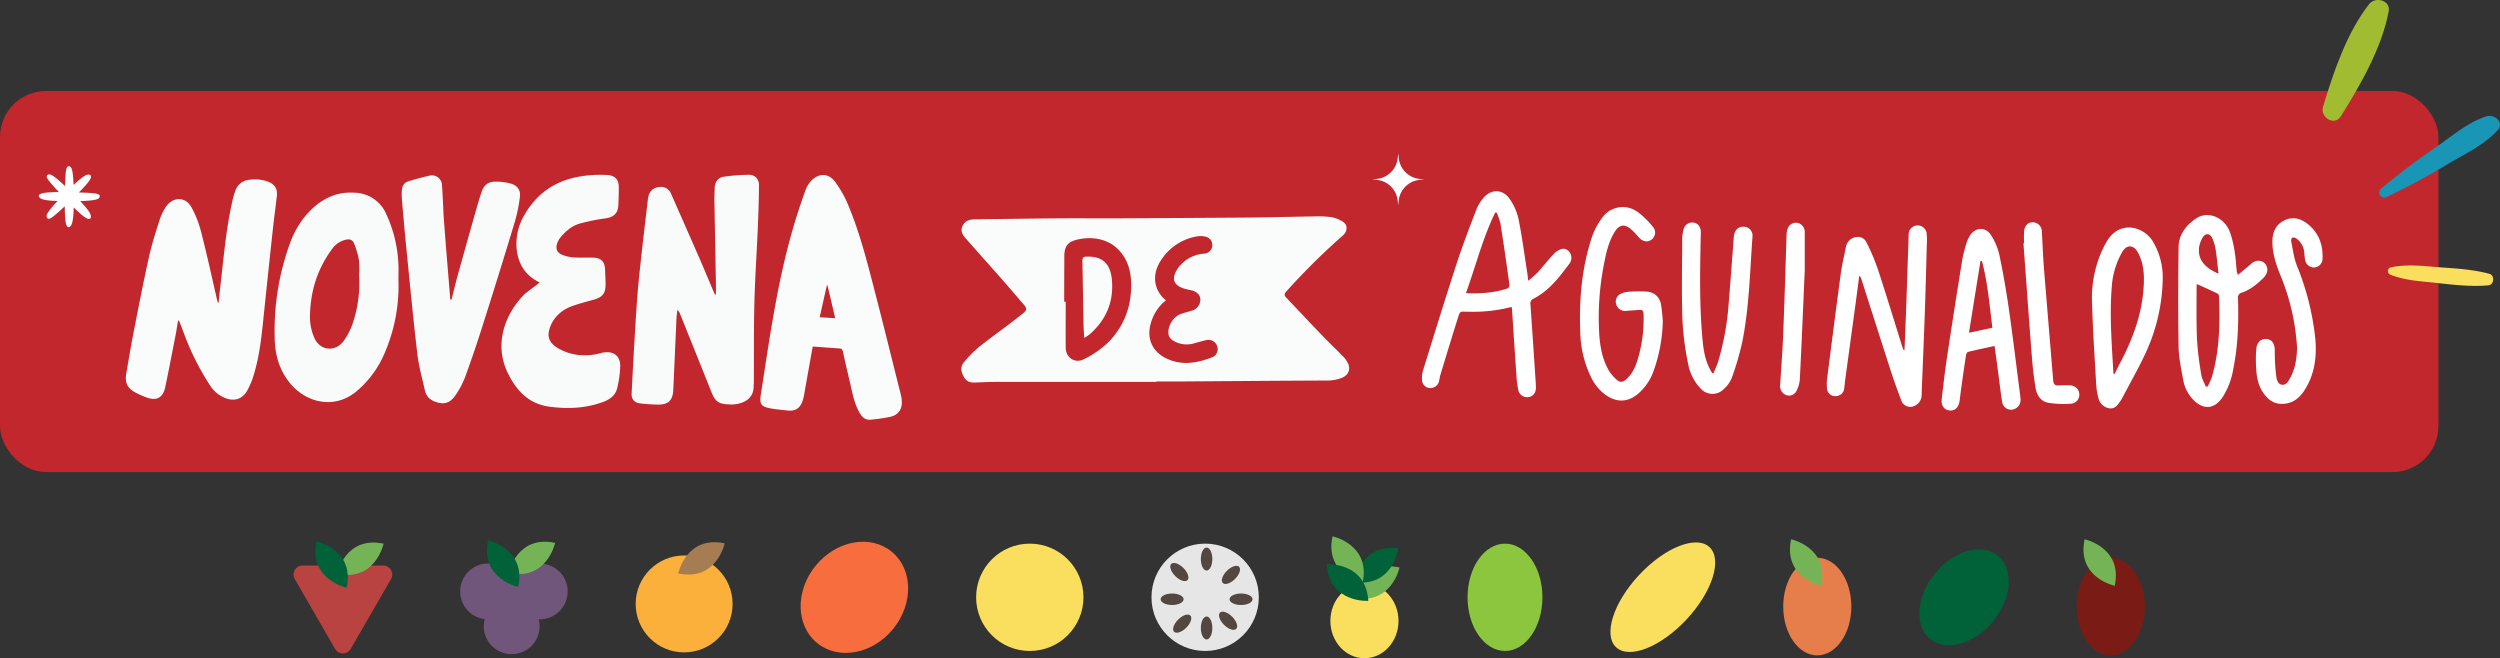 <svg xmlns="http://www.w3.org/2000/svg" viewBox="0 0 1109.57 292.15"><rect x="0" y="0" width="1109.57" height="292.15" fill="#333333" stroke="none"/><defs><style>.cls-1{fill:#c1272d;}.cls-2{fill:#f9fbfb;}.cls-3{fill:#fafbfb;}.cls-4{fill:#fafcfc;}.cls-5,.cls-6{fill:#fff;}.cls-6{fill-rule:evenodd;}.cls-7{fill:#f9df5d;}.cls-8{fill:#01623a;}.cls-9{fill:#f76d3e;}.cls-10{fill:#b84340;}.cls-11{fill:#74b457;}.cls-12{fill:#70567a;}.cls-13{fill:#e57e4a;}.cls-14{fill:#7a1c15;}.cls-15{fill:#fbb03b;}.cls-16{fill:#a67c52;}.cls-17{fill:#e6e6e6;}.cls-18{fill:#534741;}.cls-19{fill:#8cc63f;}.cls-20{fill:#1995b6;}.cls-21{fill:#a1bc31;}</style></defs><g id="Capa_2" data-name="Capa 2"><g id="Capa_1-2" data-name="Capa 1"><rect class="cls-1" y="40.39" width="1082.24" height="169.13" rx="20.41"/><path class="cls-2" d="M317.75,130.65c0-1.48,0-3,0-4.44q-.35-18.83-.69-37.64c0-1.69.07-3.37.13-5.06.09-2.72,1.42-4.71,4.09-5.09a81.84,81.84,0,0,1,11.27-.84c2.64,0,4.35,2,4.32,4.75-.07,6.34-.27,12.67-.54,19-.47,11-1.23,21.92-1.51,32.89-.3,12-.18,23.94-.25,35.92,0,.4-.1.81-.09,1.21.13,5.37-4.1,7.67-8.64,8.13a17,17,0,0,1-2.26,0c-4.69-.13-6.19-1.31-7.91-5.64-4.61-11.62-9.29-23.2-13.95-34.79a3.33,3.33,0,0,0-1.09-1.46c-.13,1.16-.31,2.32-.37,3.48-.49,10.62-.94,21.24-1.43,31.86-.22,4.83-2.19,6.72-7,6.64-2.55-.05-5.11-.23-7.65-.52s-4-1.78-3.85-4.46c.56-11,1.15-21.92,1.84-32.88.41-6.61.89-13.22,1.58-19.8,1.17-11.2,2.49-22.39,3.83-33.58.4-3.37,2.24-5.1,5.22-5.35a4.76,4.76,0,0,1,5,2.94q6.59,14.89,13.12,29.81c2,4.64,3.94,9.32,5.91,14a10.26,10.26,0,0,0,.56,1Z"/><path class="cls-3" d="M97,134.38c.24-2.23.46-4.46.72-6.68,1.52-12.86,2.53-25.79,5.41-38.46a33.63,33.63,0,0,1,1.43-4.84,7.07,7.07,0,0,1,6.08-4.6,17.05,17.05,0,0,1,8.07.73c3.14,1.11,4.54,3.13,4.16,6.54-.56,4.91-1.24,9.8-1.77,14.71q-2.28,21.14-4.47,42.28c-.81,7.76-1.84,15.48-4.2,22.94a32.13,32.13,0,0,1-2.82,6.54c-2.1,3.6-5.56,4.66-9.47,3.2a14.31,14.31,0,0,1-7-5.81,115.15,115.15,0,0,1-10.67-20.74c-1-2.62-2-5.26-3-7.88l-.45,0c-.34,2-.62,4-1,6C76.46,156.2,75,164,73.34,171.81c-1.07,4.92-4,6.3-8.71,4.44a37.91,37.91,0,0,1-4.45-2c-3.68-2-4.83-4.37-4.14-8.5,1-5.85,2-11.69,3.1-17.51,2.25-11.45,4.45-22.91,7-34.31,1.19-5.44,2.92-10.77,4.62-16.08a23,23,0,0,1,3-6.23c3.12-4.39,8.54-4.38,11.17.29a47.14,47.14,0,0,1,4.45,11.47C91.85,113,94,122.8,96.21,132.53c.14.62.32,1.23.48,1.84Z"/><path class="cls-4" d="M360.7,153.8C359.41,161,358.18,168,356.92,175a17.45,17.45,0,0,1-.81,3.2c-1.17,3.11-3.22,4.35-6.52,4-2.54-.27-5.09-.5-7.6-.95-4.16-.76-5-1.94-4.32-6.07,1.59-10.22,3.1-20.45,4.82-30.64,2.85-16.85,6.26-33.58,11.51-49.87,1.14-3.54,2.32-7.06,3.62-10.54a11.54,11.54,0,0,1,2-3.42c3.42-4,8-4.15,11.1.07a49.91,49.91,0,0,1,5.89,10.6c5,12,8.17,24.57,11.43,37.11,4.07,15.68,7.94,31.41,11.88,47.13a12.94,12.94,0,0,1,.32,2.41c.19,3.52-1.45,6.09-4.85,6.9a66.47,66.47,0,0,1-9.11,1.34c-2.38.23-3.78-1.31-4.89-3.28-2.22-3.91-3-8.26-4-12.56-1.11-4.81-2.25-9.61-3.3-14.43-.22-1-.59-1.31-1.59-1.36C368.71,154.39,364.9,154.09,360.7,153.8Zm3.09-13,6.9.43c-1.18-5-2.3-9.81-3.43-14.59H367C365.92,131.32,364.88,136,363.79,140.85Z"/><path class="cls-2" d="M239.57,125.41c-6.64-3.24-9.69-8.48-10.29-15.26A25,25,0,0,1,233,95c6.76-11.59,17.25-16.59,30.19-17.32a57.65,57.65,0,0,1,6.44,0c3.28.19,5,2,5,5.29,0,2.73-.06,5.46-.19,8.19-.18,3.59-2.17,5.28-5.72,5.76a85.82,85.82,0,0,0-11.56,2.36c-3.43,1-6.1,3.32-8.35,6a9.12,9.12,0,0,0-1.51,2.73c-.83,2.34-.07,4.2,2.26,5.09a17.56,17.56,0,0,0,5.05,1.15c2.83.19,5.69,0,8.54.1,3.66.08,5.3,1.76,5.4,5.37.06,2.21.22,4.41.22,6.62,0,3.85-1.43,5.6-5.12,6.63-3.29.93-6.63,1.75-9.83,2.94a16.12,16.12,0,0,0-8,6,14.23,14.23,0,0,0-2.28,5.54c-.56,3.73,2,6,4.88,7.52a23.68,23.68,0,0,0,7.38,2.45,25.83,25.83,0,0,0,10.86-.72c4.83-1.26,8.78.53,8.61,6.1A50.2,50.2,0,0,1,274,172c-.72,3.29-3.08,5.18-6.16,6.33-7.71,2.89-15.59,3.23-23.69,2.21-9.52-1.21-15-7.16-18.89-15.23-5.72-11.95-1.76-24.65,6.49-33.64,1.81-2,4.19-3.46,6.32-5.15C238.42,126.15,238.86,125.89,239.57,125.41Z"/><path class="cls-2" d="M176.85,124.44a75.29,75.29,0,0,1-5.94,31.8,45.13,45.13,0,0,1-12.17,17C149,181.86,136.27,179,129,170.41c-5-5.91-7-13-7.09-20.53a113.22,113.22,0,0,1,6.55-41.25,41.39,41.39,0,0,1,7.05-12.76c5.74-6.72,12.72-11,22-10.33a15.59,15.59,0,0,1,13.94,9.52,58.74,58.74,0,0,1,5.42,23.45C176.89,120.25,176.85,122,176.85,124.44ZM159.37,122a41.48,41.48,0,0,0-.07-6.6,37.43,37.43,0,0,0-2.19-7.45c-.63-1.6-2.19-2-3.85-1.5a10,10,0,0,0-5.47,3.53c-7,9.2-10.23,19.73-10.22,31.19a23,23,0,0,0,1.94,8.76c2.51,5.85,9.49,6.46,13.13,1.25a30.63,30.63,0,0,0,3.64-6.91A55.79,55.79,0,0,0,159.37,122Z"/><path class="cls-2" d="M200.39,133c.91-3.59,1.75-7.2,2.74-10.76q4.22-15.19,8.54-30.36.93-3.27,2-6.49c1.07-3.25,2.9-4.76,6.28-4.77a26,26,0,0,1,6.52.79c3,.78,4.67,2.84,4.29,5.91a68.79,68.79,0,0,1-2.4,11.56q-7,23.19-14.36,46.27-3.57,11.29-7.65,22.43a38.9,38.9,0,0,1-4.18,7.81c-1.51,2.31-3.71,4-6.72,3.51-3.23-.57-6.05-2-6.85-5.56-1.21-5.38-2.73-10.74-3.37-16.19-1.81-15.35-3.26-30.73-4.8-46.11-.75-7.46-1.4-14.93-2.05-22.39a27.6,27.6,0,0,1,0-4.36,4.08,4.08,0,0,1,3-3.87c3-.9,6-1.73,9.09-2.43a4.48,4.48,0,0,1,5.7,4.32c.42,5.32.5,10.68.9,16,.85,11.29,1.8,22.58,2.72,33.87,0,.26.07.52.11.79Z"/><path class="cls-3" d="M513.2,169.49q-35.09,0-70.19,0c-3.35,0-6.71.13-10.06.29-2.09.11-3.83-.3-5-2.23-1.36-2.25-1.95-4.62-.16-6.75a49.07,49.07,0,0,1,6.8-6.87c5.43-4.34,11.14-8.31,16.61-12.61,5.71-4.48,5.29-3.61,1.07-8.58-7.55-8.9-15.39-17.53-23.1-26.29-1.53-1.74-3.16-3.52-2-6.12s3.48-3,5.94-3c12-.14,24-.32,36.05-.42,8.07-.07,16.15,0,24.22,0q29.77-.14,59.57-.35c10-.08,20-.37,30-.51a45.57,45.57,0,0,1,7.93.32,13.61,13.61,0,0,1,5.42,2.24c2,1.42,1.66,4.2-.33,5.94a291.32,291.32,0,0,0-25.22,25c-.93,1-.64,1.74.13,2.55,5.31,5.59,10.58,11.22,15.93,16.77,3.11,3.22,6.36,6.3,9.48,9.52a10.64,10.64,0,0,1,2,2.91c1.25,2.76.07,5.29-2.75,6.41a17.78,17.78,0,0,1-6.71,1.18c-20.92.08-41.84.26-62.76.4-4.3,0-8.6,0-12.9,0Zm-40.88-35.58H473c0,6.83-.06,13.65,0,20.48.05,4.33,4.09,7.05,8,5.07a44.06,44.06,0,0,0,9.65-6.39,34.27,34.27,0,0,0,11.3-24c.31-5-.16-10-2.66-14.39-4.1-7.3-11.84-10.32-20.85-8.42-4.53,1-6.09,3-6.07,7.67C472.35,120.6,472.32,127.26,472.32,133.91Zm45.18-.64a19.78,19.78,0,0,0-6.79,10.4c-1.82,6.47.65,12.08,6.28,15.05,7.07,3.74,14,2.54,21-.14a3.87,3.87,0,0,0,2.2-5,4.08,4.08,0,0,0-4.8-2.62c-1.73.37-3.42.87-5.12,1.34a11.62,11.62,0,0,1-9.69-1.17,4.28,4.28,0,0,1-1.88-2.33c-.79-3.64,1.76-8.07,5.27-9.4,1.65-.62,3.38-1,5.06-1.54a5.13,5.13,0,0,0,3.73-4.83c-.06-2.08-1.41-3.53-3.9-4.15-.8-.2-1.61-.35-2.41-.55-6.15-1.54-6.84-5.08-3.13-10a7.17,7.17,0,0,1,.83-.91,15.52,15.52,0,0,1,10.3-4.85,3.82,3.82,0,0,0,.63-7.54,10.34,10.34,0,0,0-3.84-.11A23.52,23.52,0,0,0,516,114.47c-2.5,3.39-3.94,7.23-3.1,11.6A12.37,12.37,0,0,0,517.5,133.27Z"/><path class="cls-3" d="M481.2,150c-.12-2.4-.28-4.39-.32-6.37-.17-9.25-.27-18.49-.5-27.74,0-1.6.5-2,2-2,6.83-.18,10.42,3,11.1,10.2.92,9.73-2.49,17.79-9.78,24.23A24.59,24.59,0,0,1,481.2,150Z"/><path class="cls-5" d="M678.26,124.61a50,50,0,0,0,4.07-3.56c2.45-2.69,4.67-5.59,7.18-8.23a7.67,7.67,0,0,1,3.82-2.37c2.52-.45,4.57,2.28,4,4.86a3.7,3.7,0,0,1-.56,1.39c-4.54,6.12-9.11,12.24-16.1,15.84a2.29,2.29,0,0,0-1.41,2.64c.82,11.65,1.58,23.31,2.36,35,0,.56.08,1.13.08,1.69,0,2.36-1.14,4-3.11,4.31a3.9,3.9,0,0,1-4.67-2.87,39.77,39.77,0,0,1-.91-7.07c-.69-9.65-1.3-19.3-1.94-29a7.73,7.73,0,0,0-.2-1,68.65,68.65,0,0,1-18.34,2.13c-.57,0-1.13,0-1.7,0-2.83-.17-2.87-.19-3.74,2.63q-4,12.78-7.86,25.58c-.24.77-.3,1.6-.49,2.39a3.93,3.93,0,0,1-4,3.27,3.74,3.74,0,0,1-3.62-3.47,12.42,12.42,0,0,1,.53-4.61c4.9-15.78,9.76-31.56,14.88-47.26,2.62-8.05,5.7-16,8.7-23.88a18.69,18.69,0,0,1,2.87-4.84c3.46-4.38,8.75-4.48,11.91.09a24.56,24.56,0,0,1,3.94,8.85c1.6,7.92,2.64,16,3.9,24C678,122,678.06,123,678.26,124.61Zm-27.64,5.51c6.63.26,12.72-.16,18.62-2.17.38-.13.76-1.11.69-1.64-1.27-9.06-2.55-18.12-4-27.16a27.85,27.85,0,0,0-1.68-4.82l-.63,0C658.05,105.71,655,118,650.62,130.12Z"/><path class="cls-5" d="M845.27,155.28c.26-6.59.55-13.18.78-19.77.37-10.42.7-20.84,1.06-31.26a4,4,0,0,1,3.75-4.2,4,4,0,0,1,4.23,3.49,32.78,32.78,0,0,1,.07,5.43c-.27,10.11-.53,20.23-.89,30.33-.42,11.93-.94,23.86-1.41,35.78a5.16,5.16,0,0,1-3.07,5,4.18,4.18,0,0,1-6-2.54q-2.62-6.76-4.85-13.67c-4.36-13.51-8.64-27-13-40.56a1.24,1.24,0,0,0-.77-.78c-.47,3.63-.93,7.27-1.42,10.9q-2.36,17.27-4.72,34.52c-.19,1.43-.31,2.88-.51,4.3a3.76,3.76,0,0,1-3.53,3.55,3.66,3.66,0,0,1-4.1-3.09,20.44,20.44,0,0,1,.13-5.41c1.94-15.2,3.88-30.4,5.94-45.58.54-4,1.43-7.91,2.26-11.84a5.45,5.45,0,0,1,2.92-4.16c2.32-1.1,5-.66,6.22,1.77A93.63,93.63,0,0,1,833.62,120c3.66,11.16,7.07,22.4,10.58,33.6.2.63.48,1.24.72,1.85Z"/><path class="cls-5" d="M993.21,122.05c2.23-1.86,4.19-3.44,6.09-5.1a4.37,4.37,0,0,1,5.37-.53,4.1,4.1,0,0,1,1.05,5.4,6,6,0,0,1-1,1.39c-2.84,2.79-5.87,5.36-9.7,6.66a2.22,2.22,0,0,0-1.72,2.61c.29,10.51,0,21-2.12,31.33a33.27,33.27,0,0,1-4.81,12.59c-3.54,5.19-8.4,5.62-12.81,1.14A16.54,16.54,0,0,1,969,168.8c-.9-4.93-2-9.92-2.08-14.9-.27-14.76-.21-29.53,0-44.29.07-5.53,3.41-9.72,7.74-12.64,5.24-3.54,12.47-.62,15,5.89a46.15,46.15,0,0,1,2.2,9.3c.47,2.72.59,5.49.87,8.24C992.85,120.75,993,121.09,993.21,122.05ZM979,171.62l.82-.1a33,33,0,0,0,1.94-4.41c3.33-11.67,3.57-23.63,3.1-35.64a1.6,1.6,0,0,0-.65-1.19c-3-1.44-6.08-2.81-9.19-4.22a7.89,7.89,0,0,0-.11,1.06c0,7.85-.15,15.7.18,23.53A138.18,138.18,0,0,0,977,166.31C977.26,168.14,978.31,169.85,979,171.62Zm5.63-50.13c-.42-3.7-.7-7.13-1.23-10.51a19.81,19.81,0,0,0-1.57-5.36c-1.05-2.2-3.1-2.21-4.29-.11a12.07,12.07,0,0,0-1.41,3.64C975.13,114.67,978,118.58,984.65,121.49Z"/><path class="cls-5" d="M738,142.58a70,70,0,0,1-4,21.81,23.63,23.63,0,0,1-6.4,9.86c-4.71,4.37-10,4.67-15.22.86a20.93,20.93,0,0,1-6.3-7.87,47.76,47.76,0,0,1-4.7-19.46c-.6-14.46.57-28.77,5.17-42.6A32.33,32.33,0,0,1,711,96.75a11.2,11.2,0,0,1,15.88-2.66,36.79,36.79,0,0,1,6.68,6.52,3.88,3.88,0,0,1-.67,5.82c-1.86,1.29-4,.74-5.76-1.32a27.42,27.42,0,0,0-3.25-3.39c-2.93-2.48-5.27-2-7.28,1.26-2.44,4-3.56,8.43-4.45,12.94a122.86,122.86,0,0,0-2.32,33c.41,5.44,1.45,10.74,4.2,15.51a18.76,18.76,0,0,0,3.64,4.23c1.29,1.2,2.72.93,4-.24,3-2.61,4.41-6.07,5.43-9.73a61.8,61.8,0,0,0,2.35-19.37c-.07-1.45-.58-1.89-1.92-1.77-1.87.17-3.75.23-5.62.42a4.12,4.12,0,0,1-4.57-2.81,3.82,3.82,0,0,1,2-4.75,9.27,9.27,0,0,1,3.41-.93c2.51-.16,5-.19,7.54-.1,3.71.13,6.2,2.13,6.92,5.76A74.07,74.07,0,0,1,738,142.58Z"/><path class="cls-5" d="M885.24,153.54c-4.11.91-8,1.72-11.77,2.65-.41.1-.82.92-.9,1.45-1,6.71-2,13.42-2.82,20.14-.38,2.89-1.93,4.58-4.37,4.4s-3.92-2.13-3.59-5c.7-6.3,1.45-12.61,2.39-18.88q3.26-21.6,6.75-43.18a58.14,58.14,0,0,1,1.76-6.93,14.86,14.86,0,0,1,1.4-3.28c2.34-4.1,7.13-4.48,9.62-.5a27.89,27.89,0,0,1,3.68,8.8c1.68,8,3.07,16,4.23,24.1,1.75,12.18,3.21,24.4,4.79,36.61.13,1,.26,2,.34,3a4.33,4.33,0,0,1-3.49,4.86,4,4,0,0,1-4.68-3.6c-.72-4.4-1.19-8.84-1.79-13.26C886.3,161.23,885.79,157.58,885.24,153.54Zm-5.59-37.71H879c-1.69,10.49-3.37,21-5.11,31.85l10.38-2.23C883,135.4,882.2,125.48,879.65,115.83Z"/><path class="cls-5" d="M959.89,122.72a81.52,81.52,0,0,1-7.62,34c-3.18,6.83-6.93,13.38-10.44,20.06a15.5,15.5,0,0,1-.9,1.43c-1.16,1.71-2.45,3.4-4.8,3a5.93,5.93,0,0,1-4.75-4.38,29.82,29.82,0,0,1-1.07-6.86c-.69-12-1.49-24.08-1.82-36.13a50.75,50.75,0,0,1,5.08-23.94c.46-1,1-1.9,1.52-2.81,5.77-9.63,16.16-6.41,20.11-.42A31,31,0,0,1,959.89,122.72ZM938,165.83l.51.17c.83-1.66,1.63-3.34,2.49-5,5.89-11.11,10.07-22.7,10.5-35.42.17-4.73-.34-9.31-2.62-13.51-1.92-3.54-5.06-3.61-7-.2a35.65,35.65,0,0,0-4.55,14.63C936.18,139.65,937.28,152.74,938,165.83Z"/><path class="cls-5" d="M760.48,165.68c.7-1.72,1.52-3.39,2.07-5.16A118.91,118.91,0,0,0,767.21,135c.83-9.95,1.53-19.91,2.3-29.86.22-2.88,1.83-4.55,4.3-4.5a3.92,3.92,0,0,1,4,4.35c-1.17,15.71-1.43,31.52-4.59,47a125.46,125.46,0,0,1-4.59,15.68,13.75,13.75,0,0,1-3.41,4.88,7.05,7.05,0,0,1-10.43-.11,21.42,21.42,0,0,1-5.6-11.14,128.46,128.46,0,0,1-2.49-19.38c-.39-11.86-.14-23.73-.09-35.6a17.32,17.32,0,0,1,.6-4.47,3.9,3.9,0,0,1,4.72-3c1.92.41,3,2.14,2.94,4.44-.34,15.76-.7,31.53.74,47.26.42,4.56,1.1,9.11,3.3,13.26.31.6.65,1.18,1,1.77Z"/><path class="cls-5" d="M1019.5,154.36a98.71,98.71,0,0,0-7.15-31.59c-2.05-5.08-3.9-10.22-3.79-15.83.07-4.2,1.7-7.51,5.6-9.27s7.47-.46,10.5,2.09c4.65,3.92,6.43,9.17,6.14,15.14a3.87,3.87,0,0,1-3.53,3.8,4,4,0,0,1-4.19-3.33c-.26-1.22-.28-2.49-.44-3.73a8.4,8.4,0,0,0-3.33-5.71,2.44,2.44,0,0,0-1.85-.49c-.32.08-.68,1.1-.57,1.61.74,3.61,1.17,7.36,2.5,10.75a117.94,117.94,0,0,1,8.21,32.59c.74,8.2-.36,16.09-5,23.11-2.51,3.79-6,6.07-10.76,5.71-2.94-.22-5.11-1.91-6.87-4.2-2.82-3.68-3.5-8-3.67-12.44a54.79,54.79,0,0,1,.13-7.9c.31-3,2.3-4.51,4.77-4.18s3.46,2.43,3.41,5.4a87.07,87.07,0,0,0,.65,11.06c.17,1.56.71,3.57,2.55,3.81s2.84-1.58,3.66-3.07C1018.7,163.62,1019.35,159.17,1019.5,154.36Z"/><path class="cls-5" d="M898.36,107.91a51.92,51.92,0,0,1,0-5.44c.27-2.48,2-4,4.09-3.83a4.13,4.13,0,0,1,3.78,4.22c.33,5.32.49,10.67.92,16,1.33,16.65,2.76,33.3,4.11,50,.13,1.63.77,2.35,2.46,2.2,1.5-.13,3-.08,4.52-.06,2.62,0,4.41,1.53,4.6,3.8a4,4,0,0,1-4,4.4,43.73,43.73,0,0,1-9.71-.43c-3.46-.64-5.2-3.42-5.72-6.76-.65-4.21-1.21-8.46-1.54-12.71-1.33-17.1-2.55-34.2-3.81-51.3Z"/><path class="cls-5" d="M801,120c-.76,17.21-1.39,32.83-2.19,48.45a13.27,13.27,0,0,1-1.71,5.44,3.61,3.61,0,0,1-4.66,1.32,4.19,4.19,0,0,1-2.37-4.14c.49-7.82,1.09-15.65,1.39-23.48.57-14.38,1-28.75,1.44-43.13a11.48,11.48,0,0,1,.34-2.41,3.94,3.94,0,0,1,4.47-3.15,4.05,4.05,0,0,1,3.29,4.21C801,109.22,801,115.37,801,120Z"/><path class="cls-6" d="M40.33,95.86c-.1-.86-.63-2.1-3.46-5.23-.38-.43-.81-.89-1.28-1.38,1.39,0,2.65-.12,3.69-.2,3.91-.31,4.56-.87,4.84-1.4a.93.93,0,0,0-.47-1.39c-.66-.35-1.91-.56-5.84-.74L35,85.42c.76-.77,1.46-1.49,2.06-2.13,2.67-2.87,3.26-4.05,3.32-4.8s-.41-1.07-1.26-1-2.09.63-5.23,3.46c-.39.35-.81.73-1.25,1.15,0-1.25-.1-2.39-.18-3.34-.31-3.91-.87-4.56-1.4-4.84a.93.93,0,0,0-1.39.47c-.35.66-.56,1.91-.74,5.84,0,.69-.06,1.48-.09,2.31-1.08-1-2.1-1.94-2.94-2.66-3-2.54-3.84-2.6-4.42-2.42a.92.92,0,0,0-.65,1.31c.23.72,1,1.75,3.61,4.65l1.7,1.83c-1,0-2,0-2.81.06-3.93.13-5.18.55-5.75,1s-.47,1.05.21,1.58,1.92,1,6.14,1.25l1.62.06c-.91,1-1.72,1.88-2.38,2.64-2.54,3-2.6,3.85-2.42,4.42A.92.92,0,0,0,22.1,97c.72-.22,1.75-1,4.65-3.61.59-.54,1.27-1.17,2-1.84,0,1.16,0,2.24.06,3.17.13,3.93.55,5.18,1,5.75s1.05.47,1.58-.21,1-1.92,1.25-6.14c0-.63.06-1.32.08-2.06.65.64,1.27,1.24,1.82,1.75,2.87,2.68,4,3.27,4.8,3.33S40.44,96.71,40.33,95.86Z"/><path class="cls-5" d="M620.59,68.09l.22,2.08A10.36,10.36,0,0,0,630,79.4l2.09.22-2.09.22a10.35,10.35,0,0,0-9.22,9.22l-.22,2.09-.22-2.09a10.36,10.36,0,0,0-9.23-9.22l-2.08-.22,2.08-.22a10.37,10.37,0,0,0,9.23-9.23Z"/><circle class="cls-7" cx="457.05" cy="265.1" r="23.82"/><ellipse class="cls-7" cx="738.02" cy="265.1" rx="30.38" ry="14.43" transform="translate(40.92 624.26) rotate(-47.02)"/><ellipse class="cls-8" cx="871.7" cy="265.1" rx="23.82" ry="16.69" transform="translate(116.14 774.28) rotate(-50.89)"/><ellipse class="cls-9" cx="379.19" cy="265.1" rx="26.17" ry="22.2" transform="translate(-65.7 392.11) rotate(-50.89)"/><path class="cls-10" d="M152.17,251H170a4,4,0,0,1,3.51,6.07l-8.91,15.44-8.91,15.43a4,4,0,0,1-7,0l-8.91-15.43-8.91-15.44a4,4,0,0,1,3.5-6.07Z"/><path class="cls-11" d="M149.61,254.67s3.64-17,20.64-13.36C170.25,241.31,166.61,258.31,149.61,254.67Z"/><path class="cls-8" d="M153.86,260.86s-17-3.64-13.36-20.64C140.5,240.22,157.5,243.86,153.86,260.86Z"/><circle class="cls-12" cx="216.62" cy="262.49" r="12.39"/><circle class="cls-12" cx="227.1" cy="277.95" r="12.39"/><circle class="cls-12" cx="239.56" cy="262.49" r="12.39"/><path class="cls-11" d="M225.74,254.3s3.63-17,20.63-13.36C246.37,240.94,242.73,257.94,225.74,254.3Z"/><path class="cls-8" d="M230,260.49s-17-3.64-13.36-20.64C216.63,239.85,233.62,243.49,230,260.49Z"/><ellipse class="cls-13" cx="806.56" cy="269.21" rx="15.12" ry="21.67"/><path class="cls-11" d="M808.31,260s-17-3.64-13.37-20.64C794.94,239.31,811.94,243,808.31,260Z"/><ellipse class="cls-14" cx="936.83" cy="269.21" rx="15.12" ry="21.67"/><path class="cls-11" d="M938.58,260s-17-3.64-13.37-20.64C925.21,239.31,942.21,243,938.58,260Z"/><circle class="cls-15" cx="303.64" cy="268.04" r="21.51"/><path class="cls-16" d="M301,254.5s3.64-17,20.64-13.35C321.65,241.15,318,258.14,301,254.5Z"/><circle class="cls-17" cx="534.88" cy="265.1" r="23.82"/><ellipse class="cls-18" cx="520.22" cy="265.97" rx="5.1" ry="2.55"/><ellipse class="cls-18" cx="550.81" cy="265.97" rx="5.1" ry="2.55"/><ellipse class="cls-18" cx="535.52" cy="248.12" rx="2.55" ry="5.1"/><ellipse class="cls-18" cx="535.52" cy="278.72" rx="2.55" ry="5.1"/><ellipse class="cls-18" cx="546.33" cy="255.15" rx="5.1" ry="2.55" transform="translate(-20.4 461.05) rotate(-45)"/><ellipse class="cls-18" cx="524.7" cy="276.79" rx="5.1" ry="2.55" transform="translate(-42.04 452.09) rotate(-45)"/><ellipse class="cls-18" cx="523.42" cy="253.88" rx="2.55" ry="5.1" transform="translate(-26.21 444.48) rotate(-45)"/><ellipse class="cls-18" cx="545.06" cy="275.51" rx="2.55" ry="5.1" transform="translate(-35.17 466.11) rotate(-45)"/><ellipse class="cls-19" cx="667.96" cy="265.1" rx="16.62" ry="23.82"/><ellipse class="cls-7" cx="605.58" cy="275.58" rx="15.12" ry="16.57"/><path class="cls-11" d="M600.52,265.23s3.64-17,20.64-13.36C621.16,251.87,617.52,268.87,600.52,265.23Z"/><path class="cls-8" d="M601.09,258.39s2.26-17.23,19.5-15C620.59,243.41,618.33,260.65,601.09,258.39Z"/><path class="cls-11" d="M604.77,258.67s-17-3.63-13.36-20.63C591.41,238,608.41,241.67,604.77,258.67Z"/><path class="cls-8" d="M607.3,266.69s-17.35,1.07-18.42-16.28C588.88,250.41,606.23,249.34,607.3,266.69Z"/><path class="cls-7" d="M1084.65,118.77c-7.8-.52-15.74-1.77-23.46-.12a1.7,1.7,0,0,0-.3,3.25c6.36,2.58,13.1,2.88,19.87,3.61,8,.86,15.57,1.82,23.61,1.14,2.59-.21,3-4.46.48-5.13C1098.07,119.74,1091.65,119.24,1084.65,118.77Z"/><path class="cls-20" d="M1103.64,51.61c-8.14,2.56-15,8.51-21.9,13.3a308.56,308.56,0,0,0-25,18.84,2.24,2.24,0,0,0,2.34,3.76,303.91,303.91,0,0,0,27.54-14.82c7.67-4.55,16-8.39,22-15C1111.63,54.27,1107,50.56,1103.64,51.61Z"/><path class="cls-21" d="M1051.51,1.8c-9.93,12.65-15.88,30.32-20.48,45.58-1.4,4.65,5,8.79,7.89,4.24,8.74-13.95,18.17-30.33,21.25-46.58C1061.11.08,1054.21-1.64,1051.51,1.8Z"/></g></g></svg>